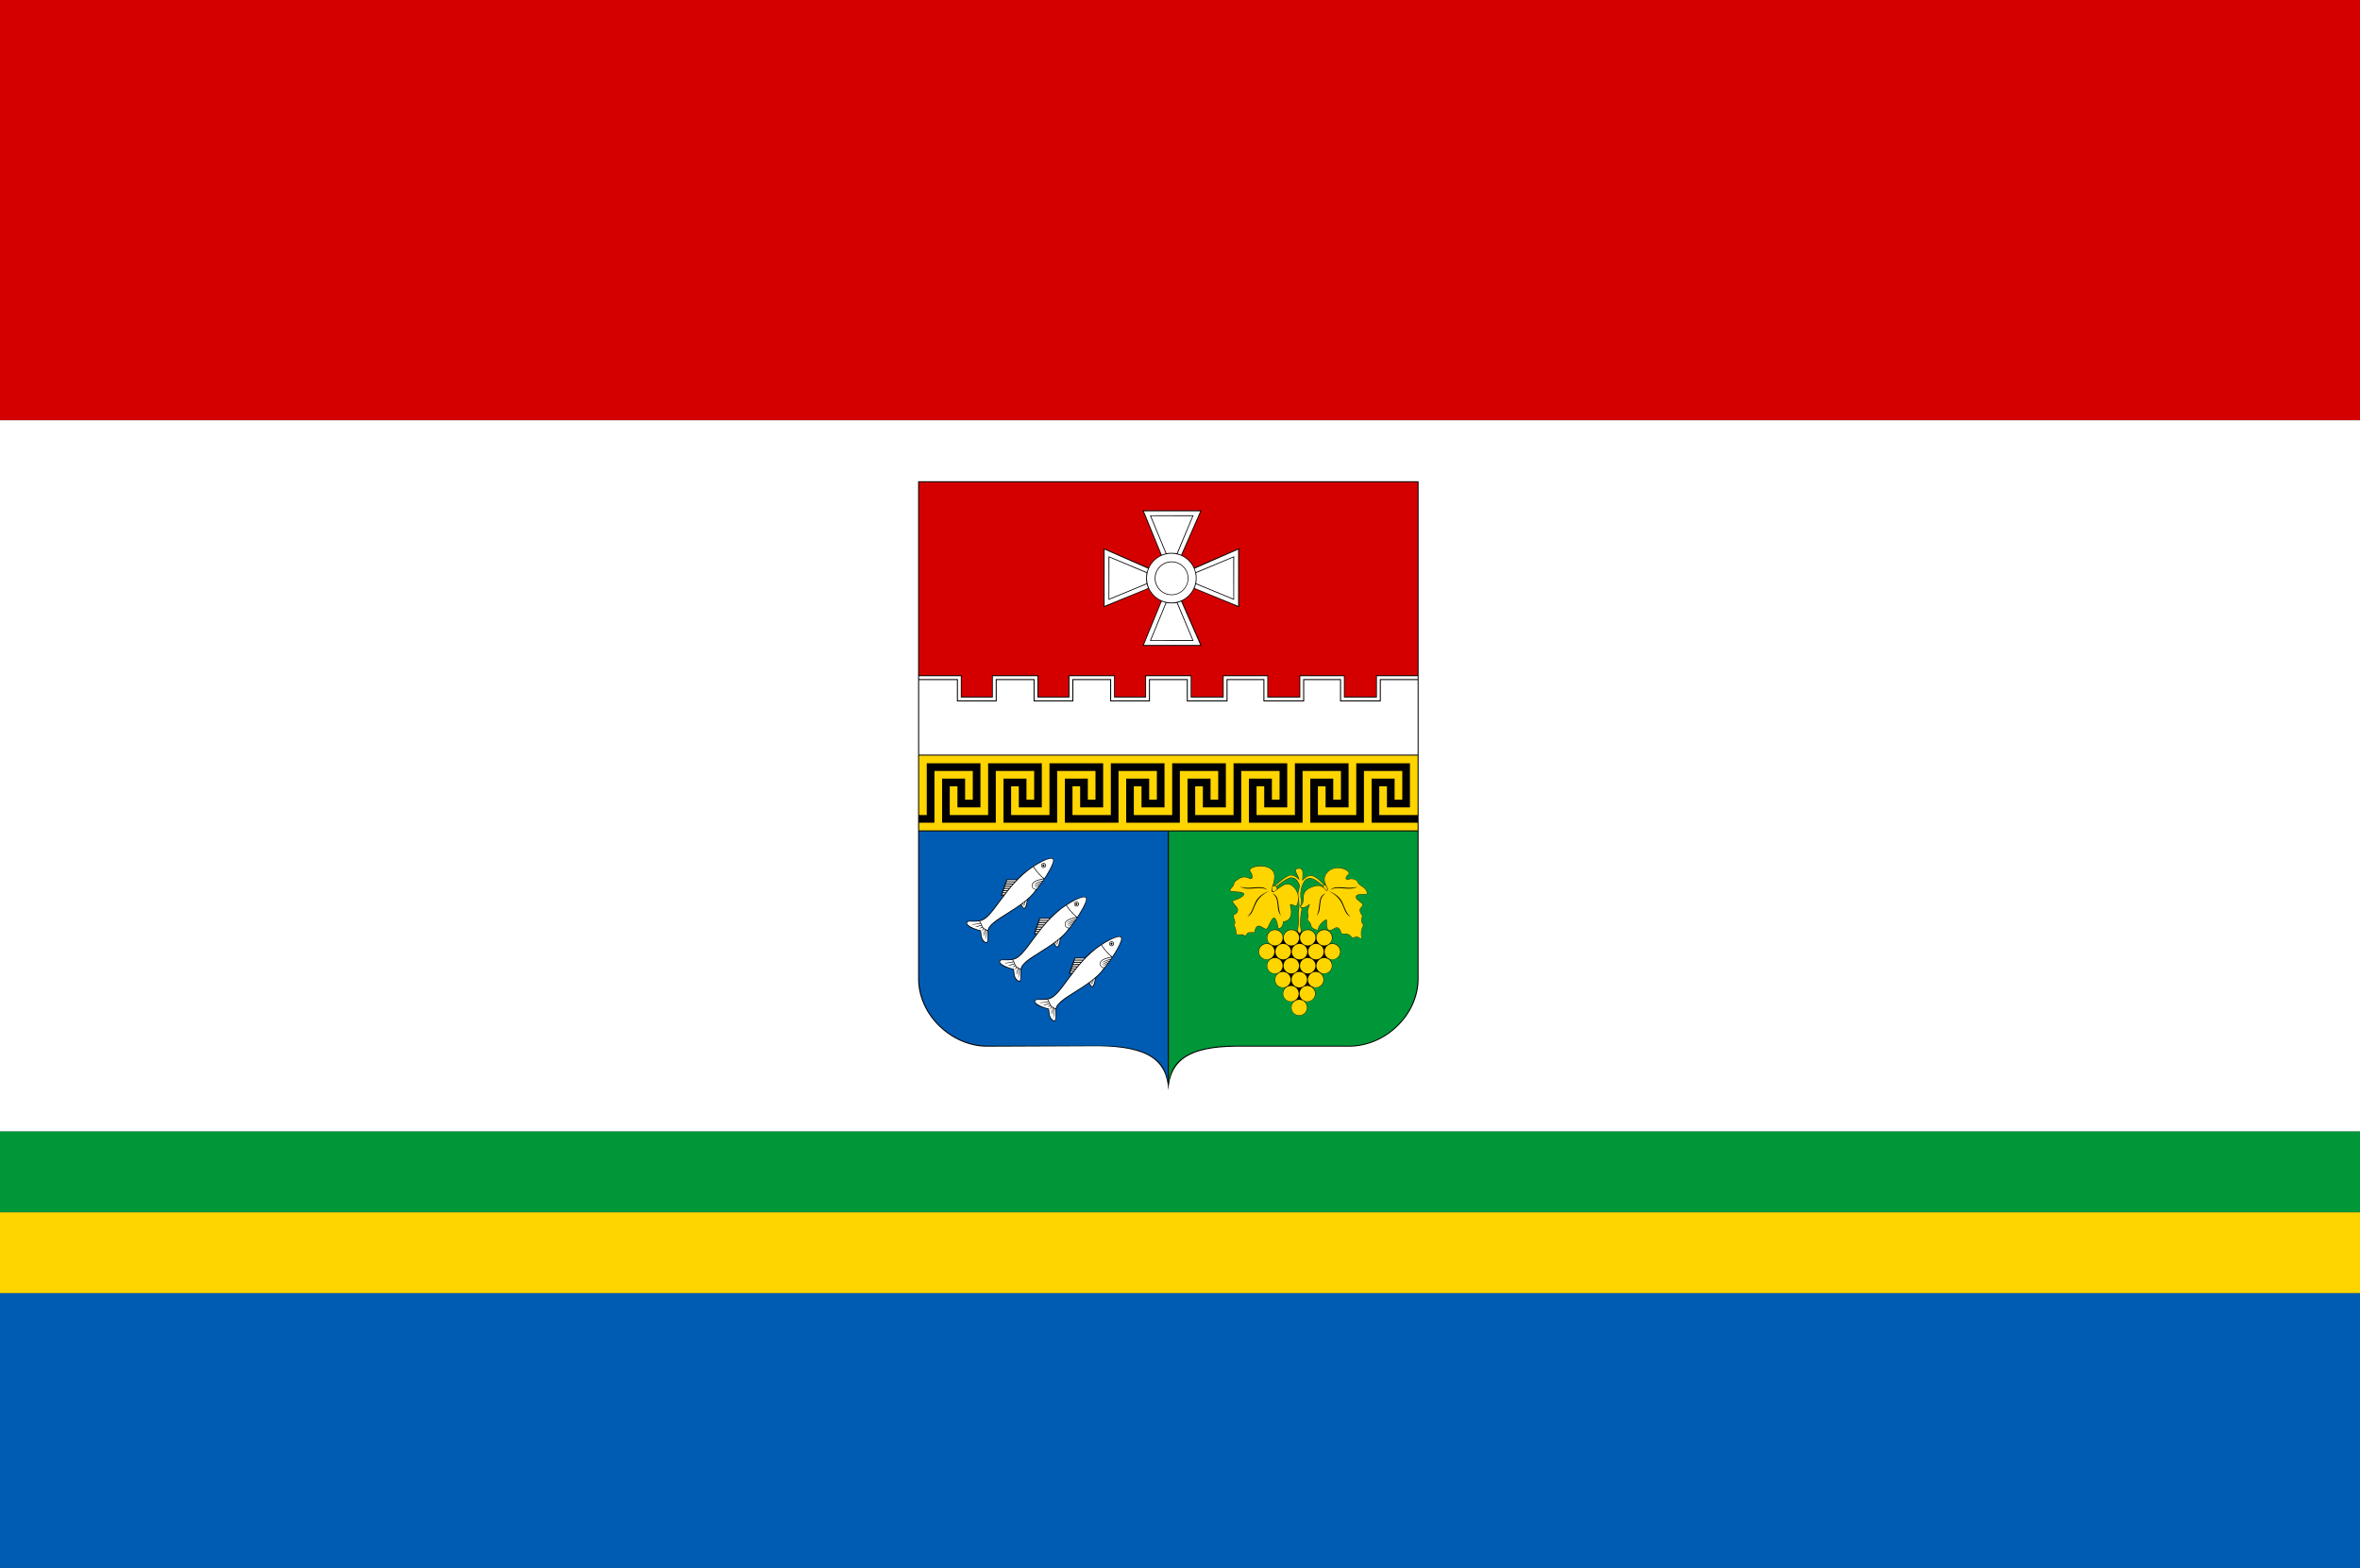<?xml version="1.0" encoding="UTF-8" standalone="no"?>
<!-- Created with Inkscape (http://www.inkscape.org/) -->

<svg
   xmlns:dc="http://purl.org/dc/elements/1.1/"
   xmlns:cc="http://creativecommons.org/ns#"
   xmlns:rdf="http://www.w3.org/1999/02/22-rdf-syntax-ns#"
   xmlns:svg="http://www.w3.org/2000/svg"
   xmlns="http://www.w3.org/2000/svg"
   xmlns:sodipodi="http://sodipodi.sourceforge.net/DTD/sodipodi-0.dtd"
   xmlns:inkscape="http://www.inkscape.org/namespaces/inkscape"
   id="svg2"
   version="1.1"
   inkscape:version="0.48.4 r9939"
   width="730"
   height="485"
   sodipodi:docname="FLA Balaklavskyi, Sevastopol, Ukraine.svg">
  <rect width="100%" height="100%" fill="#333333" stroke="none"/>
  <defs
     id="defs6" />
  <sodipodi:namedview
     pagecolor="#ffffff"
     bordercolor="#666666"
     borderopacity="1"
     objecttolerance="10"
     gridtolerance="10"
     guidetolerance="10"
     inkscape:pageopacity="0"
     inkscape:pageshadow="2"
     inkscape:window-width="1615"
     inkscape:window-height="1026"
     id="namedview4"
     showgrid="false"
     inkscape:zoom="0.88034794"
     inkscape:cx="663.90323"
     inkscape:cy="402.28414"
     inkscape:window-x="65"
     inkscape:window-y="24"
     inkscape:window-maximized="1"
     inkscape:current-layer="svg2"
     fit-margin-top="0"
     fit-margin-left="0"
     fit-margin-right="0"
     fit-margin-bottom="0" />
  <rect
     style="fill:#d40000;fill-opacity:1;stroke:none"
     id="rect2987"
     width="730"
     height="130"
     x="0"
     y="0"
     ry="2.001506e-08" />
  <rect
     ry="3.3871643e-08"
     y="130"
     x="0"
     height="220"
     width="730"
     id="rect2989"
     style="fill:#ffffff;fill-opacity:1;stroke:none" />
  <rect
     style="fill:#009739;fill-opacity:1;stroke:none"
     id="rect2991"
     width="730"
     height="25"
     x="0"
     y="350"
     ry="3.84905e-09" />
  <rect
     ry="3.84905e-09"
     y="375"
     x="0"
     height="25"
     width="730"
     id="rect2985"
     style="fill:#ffd500;fill-opacity:1;stroke:none" />
  <rect
     ry="1.3086771e-08"
     y="400"
     x="0"
     height="85"
     width="730"
     id="rect2988"
     style="fill:#005bb2;fill-opacity:1;stroke:none" />
  <g
     id="g3033"
     transform="matrix(0.3,0,0,0.3,284,148.854)">
    <path
       sodipodi:nodetypes="ccccccccccc"
       inkscape:connector-curvature="0"
       id="rect3066"
       d="M 2e-8,0 516,0 516,2.0000016e-8 516,513 c 0.132,36.98 -33.641,70.172 -72,70 l -116.5,0 c -46.871,0.45 -67.651,13.303 -69.5,45 -1.906,-31.678 -21.814,-44.63 -71.5,-45.5 L 70,583 C 35.036,582.571 0.056,551.471 0,513 z"
       style="fill:#000000;fill-opacity:1;stroke:none" />
    <g
       transform="translate(1,1)"
       style="fill:#d40000"
       id="g2993">
      <path
         style="fill:#ffffff;fill-opacity:1;stroke:none"
         d="m 0,200 0,3 40,0 0,22 39,0 0,-22 40,0 0,22 39,0 0,-22 40,0 0,22 39,0 0,-22 40,0 0,22 40,0 0,-22 39,0 0,22 40,0 0,-22 39,0 0,22 40,0 0,-22 39,0 0,-3 -42,0 0,22 -34,0 0,-22 -45,0 0,22 -34,0 0,-22 -45,0 0,22 -34,0 0,-22 -46,0 0,22 -33,0 0,-22 -46,0 0,22 -33,0 0,-22 -46,0 0,22 -33,0 0,-22 z"
         id="path3000"
         inkscape:connector-curvature="0"
         sodipodi:nodetypes="ccccccccccccccccccccccccccccccccccccccccccccccccccccc" />
      <path
         style="fill:#d40000;fill-opacity:1;stroke:none"
         d="m 0,0 0,199 43.8,0 0,22.1 31.4,0 0,-22.1 47.8,0 0,22.1 31.1,0 0,-22.1 47.7,0 0,22.1 31.4,0 0,-22.1 47.6,0 0,22.1 32.4,0 0,-22.1 46.6,0 0,22.1 32.4,0 0,-22.1 46.6,0 0,22.1 32.4,0 0,-22.1 42.8,0 0,-199 z M 230.375,29 291.188,29 271,75.25 c 6.677,3.503 10.66,7.885 12.688,12.938 L 330,68 l 0,61 -46.312,-19.344 c -2.327,5.145 -5.679,8.813 -12.5,12.938 L 291.331,168.8 l -60.825,0 18.9,-46.206 c -6.988,-3.749 -10.188,-7.645 -12.812,-12.938 L 190.188,129 l 0,-60.9 46.406,20.087 c 2.282,-5.005 5.783,-9.172 12.812,-13.062 z"
         id="rect2987-4"
         inkscape:connector-curvature="0"
         sodipodi:nodetypes="cccccccccccccccccccccccccccccccccccccccccccccc" />
      <path
         inkscape:connector-curvature="0"
         style="fill:#ffffff;fill-opacity:1;stroke:none"
         d="m 260.125,73.688 c -13.911,0 -25.188,11.277 -25.188,25.188 0,13.911 11.277,25.188 25.188,25.188 13.911,0 25.188,-11.277 25.188,-25.188 0,-13.911 -11.277,-25.188 -25.188,-25.188 z m 0.188,8.031 c 9.576,0 17.344,7.768 17.344,17.344 0,9.576 -7.768,17.344 -17.344,17.344 -9.576,0 -17.344,-7.768 -17.344,-17.344 0,-9.576 7.768,-17.344 17.344,-17.344 z"
         id="path2993" />
      <path
         sodipodi:type="arc"
         style="fill:#ffffff;fill-opacity:1;stroke:none"
         id="path2997"
         sodipodi:cx="262.14883"
         sodipodi:cy="98.67585"
         sodipodi:rx="18.255032"
         sodipodi:ry="17.268272"
         d="m 280.404,98.676 c 0,9.537 -8.173,17.268 -18.255,17.268 -10.082,0 -18.255,-7.731 -18.255,-17.268 0,-9.537 8.173,-17.268 18.255,-17.268 10.082,0 18.255,7.731 18.255,17.268 z"
         transform="matrix(0.912,0,0,0.964,21.274,3.967)" />
      <path
         inkscape:connector-curvature="0"
         id="path2987"
         style="fill:#ffffff;stroke:none"
         d="m 254.967,73.242 c 3.772,-0.62 7.322,-0.46 10.786,0 l 16.048,-38.26 -42.679,-0.087 z m -4.865,1.546 c 1.31,-0.454 2.591,-0.915 4.111,-1.316 L 237.985,34.167 282.964,34.125 266.528,73.596 c 1.274,0.312 2.404,0.76 3.68,1.233 l 19.653,-44.856 -58.095,0 z" />
      <path
         d="m 254.967,124.531 c 3.772,0.62 7.322,0.46 10.786,0 l 16.048,38.26 -42.679,0.087 z m -4.865,-1.546 c 1.31,0.454 2.591,0.915 4.111,1.316 l -16.229,39.306 44.979,0.041 -16.436,-39.47 c 1.274,-0.312 2.404,-0.76 3.68,-1.233 L 289.86,167.8 l -58.095,0 z"
         style="fill:#ffffff;stroke:none"
         id="path2990"
         inkscape:connector-curvature="0" />
      <path
         d="m 234.453,104.347 c -0.62,-3.772 -0.46,-7.322 0,-10.786 l -38.26,-16.048 -0.087,42.679 z m 1.546,4.865 c -0.454,-1.31 -0.915,-2.591 -1.316,-4.111 l -39.306,16.229 -0.041,-44.979 39.47,16.436 c 0.312,-1.274 0.76,-2.404 1.233,-3.68 L 191.184,69.454 l 0,58.095 z"
         style="fill:#ffffff;stroke:none"
         id="path2992"
         inkscape:connector-curvature="0" />
      <path
         inkscape:connector-curvature="0"
         id="path2994"
         style="fill:#ffffff;stroke:none"
         d="m 285.687,104.347 c 0.62,-3.772 0.46,-7.322 0,-10.786 l 38.26,-16.048 0.087,42.679 z m -1.546,4.865 c 0.454,-1.31 0.915,-2.591 1.316,-4.111 l 39.306,16.229 0.041,-44.979 -39.47,16.436 C 285.021,91.512 284.573,90.382 284.1,89.107 l 44.856,-19.653 0,58.095 z" />
      <path
         style="fill:#ffffff;fill-opacity:1;stroke:none"
         d="m 0,204 39,0 0,22 41,0 0,-22 38,0 0,22 41,0 0,-22 38,0 0,22 41,0 0,-22 38,0 0,22 42,0 0,-22 37,0 0,22 42,0 0,-22 37,0 0,22 42,0 0,-22 38,0 0,76.9 -514,0 z"
         id="rect2990"
         inkscape:connector-curvature="0"
         sodipodi:nodetypes="ccccccccccccccccccccccccccccc" />
    </g>
    <path
       inkscape:connector-curvature="0"
       d="m 1,360 0,-7.908 15.815,0 0,-53.377 39.538,0 0,29.654 -7.908,0 0,-21.746 -23.723,0 0,45.469 55.354,0 0,-53.377 39.538,0 0,29.654 -7.908,0 0,-21.746 -23.723,0 0,45.469 55.354,0 0,-53.377 39.538,0 0,29.654 -7.908,0 0,-21.746 -23.723,0 0,45.469 55.354,0 0,-53.377 39.538,0 0,29.654 -7.908,0 0,-21.746 -23.723,0 0,45.469 55.354,0 0,-53.377 39.538,0 0,29.654 -7.908,0 0,-21.746 -23.723,0 0,45.469 55.354,0 0,-53.377 39.538,0 0,29.654 -7.908,0 0,-21.746 -23.723,0 0,45.469 55.354,0 0,-53.377 39.538,0 0,29.654 -7.908,0 0,-21.746 -23.723,0 0,45.469 55.354,0 0,-53.377 39.538,0 0,29.654 -7.908,0 0,-21.746 -23.723,0 0,45.469 47.446,0 0,7.908 z m 514,-77.1 0,61.285 -39.538,0 0,-29.654 7.908,0 0,21.746 23.723,0 0,-45.469 -55.354,0 0,53.377 -39.538,0 0,-29.654 7.908,0 0,21.746 23.723,0 0,-45.469 -55.354,0 0,53.377 -39.538,0 0,-29.654 7.908,0 0,21.746 23.723,0 0,-45.469 -55.354,0 0,53.377 -39.538,0 0,-29.654 7.908,0 0,21.746 23.723,0 0,-45.469 -55.354,0 0,53.377 -39.538,0 0,-29.654 7.908,0 0,21.746 23.723,0 0,-45.469 -55.354,0 0,53.377 -39.538,0 0,-29.654 7.908,0 0,21.746 23.723,0 0,-45.469 -55.354,0 0,53.377 -39.538,0 0,-29.654 7.908,0 0,21.746 23.723,0 0,-45.469 -55.354,0 0,53.377 -39.538,0 0,-29.654 7.908,0 0,21.746 23.723,0 0,-45.469 -55.354,0 0,53.377 -7.908,0 0,-61.285 z"
       style="fill:#ffd500;fill-opacity:1;stroke:none"
       id="path3006" />
    <path
       inkscape:connector-curvature="0"
       id="rect3038"
       d="m 1,361 0,151 c -0.072,39.499 34.756,69.762 70,70 l 116.5,0 c 43.139,-0.1 68.673,11.648 70,40 l 0,-261 L 1,361 z m 135.938,27.562 c 0.987,-0.029 1.753,0.154 2.281,0.562 4.224,3.267 -13.995,31.216 -26.312,42.594 -0.865,7.557 -2.359,9.017 -3.969,9.125 -1.91,-1.481 -1.941,-2.731 -2.906,-4.094 -7.488,5.74 -27.33,16.69 -31.781,22.531 -4.451,5.841 0.018,18.778 -4.844,16.719 -4.862,-2.06 -4.696,-7.809 -5.219,-12.281 -6.004,-1.585 -13.891,-3.684 -14.375,-8.156 -0.484,-4.473 10.213,-0.003 17.469,-4.281 7.256,-4.278 13.729,-15.223 20.781,-24.156 l -2.906,0 6.031,-16.656 10.594,0.031 c 11.203,-11.466 28.244,-21.737 35.156,-21.938 z m 34,39.812 c 0.987,-0.029 1.753,0.154 2.281,0.562 4.224,3.267 -13.995,31.216 -26.312,42.594 -0.865,7.557 -2.359,9.017 -3.969,9.125 -1.91,-1.481 -1.941,-2.731 -2.906,-4.094 -7.488,5.74 -27.33,16.659 -31.781,22.5 -4.451,5.841 0.018,18.778 -4.844,16.719 -4.862,-2.06 -4.696,-7.778 -5.219,-12.25 -6.004,-1.585 -13.891,-3.684 -14.375,-8.156 -0.484,-4.473 10.213,-0.003 17.469,-4.281 7.256,-4.278 13.729,-15.255 20.781,-24.188 l -2.906,0 6.031,-16.625 10.594,0.031 c 11.203,-11.466 28.244,-21.737 35.156,-21.938 z m 36.156,40.906 c 0.987,-0.029 1.784,0.154 2.312,0.562 4.224,3.267 -14.026,31.216 -26.344,42.594 -0.865,7.557 -2.328,9.017 -3.938,9.125 -1.91,-1.481 -1.972,-2.731 -2.938,-4.094 -7.488,5.74 -27.33,16.659 -31.781,22.5 -4.451,5.841 0.05,18.778 -4.812,16.719 -4.862,-2.06 -4.696,-7.778 -5.219,-12.25 -6.004,-1.585 -13.922,-3.684 -14.406,-8.156 -0.484,-4.473 10.244,-0.003 17.5,-4.281 7.256,-4.278 13.729,-15.255 20.781,-24.188 l -2.938,0 6.031,-16.625 10.594,0.031 c 11.203,-11.466 28.244,-21.737 35.156,-21.938 z"
       style="fill:#005bb2;fill-opacity:1;stroke:none" />
    <g
       transform="translate(0.3,0.5)"
       id="g3022">
      <path
         id="path3015"
         style="fill:#ffffff;fill-opacity:1;stroke:none"
         d="m 162.938,433.625 c -1.018,0 -1.844,0.825 -1.844,1.844 0,1.018 0.825,1.844 1.844,1.844 1.018,0 1.844,-0.825 1.844,-1.844 0,-1.018 -0.825,-1.844 -1.844,-1.844 z m -0.062,0.75 c 0.6,0 1.094,0.494 1.094,1.094 0,0.6 -0.494,1.094 -1.094,1.094 -0.6,0 -1.062,-0.494 -1.062,-1.094 0,-0.6 0.463,-1.094 1.062,-1.094 z m 8.219,-5.938 c -4.307,-0.306 -14.756,5.85 -18.125,8.125 0.659,1.996 7.341,10.072 10.812,12.156 0,0 11.337,-17.015 8.719,-19.719 -0.327,-0.338 -0.791,-0.519 -1.406,-0.562 z M 163,432.969 c 1.381,0 2.5,1.119 2.5,2.5 0,1.381 -1.119,2.5 -2.5,2.5 -1.381,0 -2.5,-1.119 -2.5,-2.5 0,-1.381 1.119,-2.5 2.5,-2.5 z m -42.287,31.131 2.799,0 -1,1.3 -2.312,0 z m 0.888,-2.2 3.7,0 -1.1,1.3 -3.112,0 z m 0.8,-2.2 4.6,0 -1.1,1.3 -4.012,0 z m 0.8,-2.3 5.7,0 -1.1,1.3 -5.112,0 z m 0.8,-2.3 6.9,0 -1.2,1.3 -6.212,0 z m 0.8,-2.3 8.1,0 -1.2,1.3 -7.412,0 z m 0.7,-2.2 9.4,0 -1.2,1.3 -8.712,0 z m 37.791,-1.058 c -0.45,0.643 -0.624,0.92 -1.064,1.548 -3.971,0.867 -8.882,3.174 -9.172,3.882 -0.11,0.268 4.991,-2.386 8.606,-3.042 l -0.832,1.095 c -3.634,1.287 -7.308,3.355 -7.632,3.89 -0.202,0.334 3.831,-1.839 7.196,-3.052 l -0.95,1.171 c -2.261,1.194 -5.132,2.989 -5.228,3.386 -0.096,0.398 3.073,-1.695 4.543,-2.402 -0.794,1.041 -2.288,2.796 -3.312,4.011 -0.922,-0.498 -4.001,-0.104 -3.958,-3.97 0.043,-3.866 5.616,-5.23 11.803,-6.518 z m -22.912,26.041 1.129,-0.908 c 1.442,4.459 1.563,3.915 0.696,-0.509 l 1.33,-1.033 c 0.121,8.147 0.512,0.946 0.803,-0.624 l 1.485,-1.154 c -0.579,4.343 -1.469,7.355 -2.664,7.876 -1.195,0.522 -2.78,-3.648 -2.78,-3.648 z m -43.647,17.406 c -7.322,1.207 -12.145,-0.923 -12.566,1.742 -0.421,2.665 8.128,6.374 14.198,7.615 0.997,3.86 -0.122,8.281 4.051,11.615 4.173,3.334 2.169,-6.342 2.864,-10.925 -0.426,-0.212 -0.513,-0.208 -0.878,-0.4 -0.541,3.245 -0.94,9.33 -1.187,8.994 -0.247,-0.336 0.167,-6.538 0.563,-9.326 -0.223,-0.122 -0.7,-0.424 -0.9,-0.538 -0.854,3.466 -1.441,7.096 -1.668,6.416 -0.227,-0.68 0.368,-3.467 1.176,-6.706 -0.384,-0.232 -0.718,-0.449 -1.01,-0.655 -0.745,1.151 -1.635,2.858 -1.648,2.323 -0.013,-0.536 0.341,-1.019 1.109,-2.729 -0.449,-0.364 -0.767,-0.698 -1.003,-1.024 -1.605,0.805 -3.129,1.351 -3.015,1.113 0.114,-0.238 1.055,-0.652 2.662,-1.706 -0.208,-0.436 -0.327,-0.884 -0.476,-1.4 -3.216,1.204 -6.873,1.896 -6.359,1.429 0.515,-0.467 3.878,-1.111 6.181,-2.038 -0.141,-0.438 -0.311,-0.855 -0.592,-1.422 -4.254,0.895 -9.69,1.432 -9.23,1.047 0.634,-0.531 4.183,-0.389 8.879,-1.702 -0.294,-0.512 -0.668,-1.082 -1.15,-1.723 z m 0.644,-0.144 c 4.258,5.954 0.208,5.686 8.127,9.488 0.714,-11.014 36.672,-22.849 49.366,-41.749 -0.551,-0.731 -3.881,-0.156 -3.932,-4.503 -0.06,-5.092 8.399,-6.277 12.04,-7.188 -0.714,0.04 -7.438,-6.477 -10.664,-11.928 -29.785,19.88 -40.928,53.799 -54.936,55.88 z"
         inkscape:connector-curvature="0"
         sodipodi:nodetypes="sssssssssssccsssssssccccccccccccccccccccccccccccccccccccccccscccccscccccccsccscsccscccccscccccsccscccccsccc" />
    </g>
    <g
       transform="translate(36.47,41.409)"
       id="g3026">
      <path
         sodipodi:nodetypes="sssssssssssccsssssssccccccccccccccccccccccccccccccccccccccccscccccscccccccsccscsccscccccscccccsccscccccsccc"
         inkscape:connector-curvature="0"
         d="m 162.938,433.625 c -1.018,0 -1.844,0.825 -1.844,1.844 0,1.018 0.825,1.844 1.844,1.844 1.018,0 1.844,-0.825 1.844,-1.844 0,-1.018 -0.825,-1.844 -1.844,-1.844 z m -0.062,0.75 c 0.6,0 1.094,0.494 1.094,1.094 0,0.6 -0.494,1.094 -1.094,1.094 -0.6,0 -1.062,-0.494 -1.062,-1.094 0,-0.6 0.463,-1.094 1.062,-1.094 z m 8.219,-5.938 c -4.307,-0.306 -14.756,5.85 -18.125,8.125 0.659,1.996 7.341,10.072 10.812,12.156 0,0 11.337,-17.015 8.719,-19.719 -0.327,-0.338 -0.791,-0.519 -1.406,-0.562 z M 163,432.969 c 1.381,0 2.5,1.119 2.5,2.5 0,1.381 -1.119,2.5 -2.5,2.5 -1.381,0 -2.5,-1.119 -2.5,-2.5 0,-1.381 1.119,-2.5 2.5,-2.5 z m -42.287,31.131 2.799,0 -1,1.3 -2.312,0 z m 0.888,-2.2 3.7,0 -1.1,1.3 -3.112,0 z m 0.8,-2.2 4.6,0 -1.1,1.3 -4.012,0 z m 0.8,-2.3 5.7,0 -1.1,1.3 -5.112,0 z m 0.8,-2.3 6.9,0 -1.2,1.3 -6.212,0 z m 0.8,-2.3 8.1,0 -1.2,1.3 -7.412,0 z m 0.7,-2.2 9.4,0 -1.2,1.3 -8.712,0 z m 37.791,-1.058 c -0.45,0.643 -0.624,0.92 -1.064,1.548 -3.971,0.867 -8.882,3.174 -9.172,3.882 -0.11,0.268 4.991,-2.386 8.606,-3.042 l -0.832,1.095 c -3.634,1.287 -7.308,3.355 -7.632,3.89 -0.202,0.334 3.831,-1.839 7.196,-3.052 l -0.95,1.171 c -2.261,1.194 -5.132,2.989 -5.228,3.386 -0.096,0.398 3.073,-1.695 4.543,-2.402 -0.794,1.041 -2.288,2.796 -3.312,4.011 -0.922,-0.498 -4.001,-0.104 -3.958,-3.97 0.043,-3.866 5.616,-5.23 11.803,-6.518 z m -22.912,26.041 1.129,-0.908 c 1.442,4.459 1.563,3.915 0.696,-0.509 l 1.33,-1.033 c 0.121,8.147 0.512,0.946 0.803,-0.624 l 1.485,-1.154 c -0.579,4.343 -1.469,7.355 -2.664,7.876 -1.195,0.522 -2.78,-3.648 -2.78,-3.648 z m -43.647,17.406 c -7.322,1.207 -12.145,-0.923 -12.566,1.742 -0.421,2.665 8.128,6.374 14.198,7.615 0.997,3.86 -0.122,8.281 4.051,11.615 4.173,3.334 2.169,-6.342 2.864,-10.925 -0.426,-0.212 -0.513,-0.208 -0.878,-0.4 -0.541,3.245 -0.94,9.33 -1.187,8.994 -0.247,-0.336 0.167,-6.538 0.563,-9.326 -0.223,-0.122 -0.7,-0.424 -0.9,-0.538 -0.854,3.466 -1.441,7.096 -1.668,6.416 -0.227,-0.68 0.368,-3.467 1.176,-6.706 -0.384,-0.232 -0.718,-0.449 -1.01,-0.655 -0.745,1.151 -1.635,2.858 -1.648,2.323 -0.013,-0.536 0.341,-1.019 1.109,-2.729 -0.449,-0.364 -0.767,-0.698 -1.003,-1.024 -1.605,0.805 -3.129,1.351 -3.015,1.113 0.114,-0.238 1.055,-0.652 2.662,-1.706 -0.208,-0.436 -0.327,-0.884 -0.476,-1.4 -3.216,1.204 -6.873,1.896 -6.359,1.429 0.515,-0.467 3.878,-1.111 6.181,-2.038 -0.141,-0.438 -0.311,-0.855 -0.592,-1.422 -4.254,0.895 -9.69,1.432 -9.23,1.047 0.634,-0.531 4.183,-0.389 8.879,-1.702 -0.294,-0.512 -0.668,-1.082 -1.15,-1.723 z m 0.644,-0.144 c 4.258,5.954 0.208,5.686 8.127,9.488 0.714,-11.014 36.672,-22.849 49.366,-41.749 -0.551,-0.731 -3.881,-0.156 -3.932,-4.503 -0.06,-5.092 8.399,-6.277 12.04,-7.188 -0.714,0.04 -7.438,-6.477 -10.664,-11.928 -29.785,19.88 -40.928,53.799 -54.936,55.88 z"
         style="fill:#ffffff;fill-opacity:1;stroke:none"
         id="path3030" />
    </g>
    <g
       id="g3032"
       transform="translate(-33.697,-39.303)">
      <path
         id="path3036"
         style="fill:#ffffff;fill-opacity:1;stroke:none"
         d="m 162.938,433.625 c -1.018,0 -1.844,0.825 -1.844,1.844 0,1.018 0.825,1.844 1.844,1.844 1.018,0 1.844,-0.825 1.844,-1.844 0,-1.018 -0.825,-1.844 -1.844,-1.844 z m -0.062,0.75 c 0.6,0 1.094,0.494 1.094,1.094 0,0.6 -0.494,1.094 -1.094,1.094 -0.6,0 -1.062,-0.494 -1.062,-1.094 0,-0.6 0.463,-1.094 1.062,-1.094 z m 8.219,-5.938 c -4.307,-0.306 -14.756,5.85 -18.125,8.125 0.659,1.996 7.341,10.072 10.812,12.156 0,0 11.337,-17.015 8.719,-19.719 -0.327,-0.338 -0.791,-0.519 -1.406,-0.562 z M 163,432.969 c 1.381,0 2.5,1.119 2.5,2.5 0,1.381 -1.119,2.5 -2.5,2.5 -1.381,0 -2.5,-1.119 -2.5,-2.5 0,-1.381 1.119,-2.5 2.5,-2.5 z m -42.287,31.131 2.799,0 -1,1.3 -2.312,0 z m 0.888,-2.2 3.7,0 -1.1,1.3 -3.112,0 z m 0.8,-2.2 4.6,0 -1.1,1.3 -4.012,0 z m 0.8,-2.3 5.7,0 -1.1,1.3 -5.112,0 z m 0.8,-2.3 6.9,0 -1.2,1.3 -6.212,0 z m 0.8,-2.3 8.1,0 -1.2,1.3 -7.412,0 z m 0.7,-2.2 9.4,0 -1.2,1.3 -8.712,0 z m 37.791,-1.058 c -0.45,0.643 -0.624,0.92 -1.064,1.548 -3.971,0.867 -8.882,3.174 -9.172,3.882 -0.11,0.268 4.991,-2.386 8.606,-3.042 l -0.832,1.095 c -3.634,1.287 -7.308,3.355 -7.632,3.89 -0.202,0.334 3.831,-1.839 7.196,-3.052 l -0.95,1.171 c -2.261,1.194 -5.132,2.989 -5.228,3.386 -0.096,0.398 3.073,-1.695 4.543,-2.402 -0.794,1.041 -2.288,2.796 -3.312,4.011 -0.922,-0.498 -4.001,-0.104 -3.958,-3.97 0.043,-3.866 5.616,-5.23 11.803,-6.518 z m -22.912,26.041 1.129,-0.908 c 1.442,4.459 1.563,3.915 0.696,-0.509 l 1.33,-1.033 c 0.121,8.147 0.512,0.946 0.803,-0.624 l 1.485,-1.154 c -0.579,4.343 -1.469,7.355 -2.664,7.876 -1.195,0.522 -2.78,-3.648 -2.78,-3.648 z m -43.647,17.406 c -7.322,1.207 -12.145,-0.923 -12.566,1.742 -0.421,2.665 8.128,6.374 14.198,7.615 0.997,3.86 -0.122,8.281 4.051,11.615 4.173,3.334 2.169,-6.342 2.864,-10.925 -0.426,-0.212 -0.513,-0.208 -0.878,-0.4 -0.541,3.245 -0.94,9.33 -1.187,8.994 -0.247,-0.336 0.167,-6.538 0.563,-9.326 -0.223,-0.122 -0.7,-0.424 -0.9,-0.538 -0.854,3.466 -1.441,7.096 -1.668,6.416 -0.227,-0.68 0.368,-3.467 1.176,-6.706 -0.384,-0.232 -0.718,-0.449 -1.01,-0.655 -0.745,1.151 -1.635,2.858 -1.648,2.323 -0.013,-0.536 0.341,-1.019 1.109,-2.729 -0.449,-0.364 -0.767,-0.698 -1.003,-1.024 -1.605,0.805 -3.129,1.351 -3.015,1.113 0.114,-0.238 1.055,-0.652 2.662,-1.706 -0.208,-0.436 -0.327,-0.884 -0.476,-1.4 -3.216,1.204 -6.873,1.896 -6.359,1.429 0.515,-0.467 3.878,-1.111 6.181,-2.038 -0.141,-0.438 -0.311,-0.855 -0.592,-1.422 -4.254,0.895 -9.69,1.432 -9.23,1.047 0.634,-0.531 4.183,-0.389 8.879,-1.702 -0.294,-0.512 -0.668,-1.082 -1.15,-1.723 z m 0.644,-0.144 c 4.258,5.954 0.208,5.686 8.127,9.488 0.714,-11.014 36.672,-22.849 49.366,-41.749 -0.551,-0.731 -3.881,-0.156 -3.932,-4.503 -0.06,-5.092 8.399,-6.277 12.04,-7.188 -0.714,0.04 -7.438,-6.477 -10.664,-11.928 -29.785,19.88 -40.928,53.799 -54.936,55.88 z"
         inkscape:connector-curvature="0"
         sodipodi:nodetypes="sssssssssssccsssssssccccccccccccccccccccccccccccccccccccccccscccccscccccccsccscsccscccccscccccsccscccccsccc" />
    </g>
    <path
       inkscape:connector-curvature="0"
       id="path3064"
       d="m 258.5,361 0,261 c 1.327,-28.352 26.861,-40.1 70,-40 l 116.5,0 c 35.244,-0.238 70.072,-30.501 70,-70 l 0,-151 -256.5,0 z m 92.844,35.688 c 5.712,-0.265 12.125,1.506 14.312,4.812 3.89,5.879 0.679,13.262 0.125,15.625 0.775,-0.483 1.489,-0.399 2.188,-0.188 4.082,-4.113 12.25,-10.636 16.188,-10.75 3.937,-0.114 6.577,2.271 8.5,4.281 -0.784,-4.002 -7.41,-10.93 -0.719,-11.312 6.691,-0.382 4.356,4.657 4.562,12 1.953,-2.142 4.734,-4.806 9.062,-4.531 4.329,0.274 9.864,6.1 12.781,9.25 1.003,0.134 1.451,0.408 2.031,0.875 -0.525,-1.692 -4.137,-7.14 1.469,-13.594 5.606,-6.453 19.73,-6.044 22.594,1.344 0,0 -4.926,4.157 -3,5.719 1.926,1.562 5.288,-2.611 11.125,1.844 2.394,6.925 8.87,4.357 10.562,13.375 -2.29,1.114 -10.477,-0.536 -11.531,2.531 -1.054,3.068 4.502,4.684 6.75,8.5 -0.44,4.394 -6.011,3.15 -0.406,11.469 -0.334,4.041 -2.663,4.53 1.219,9.75 -2.782,5.545 -2.604,6.263 -2.062,14.281 -3.515,-1.891 -4.667,-3.431 -8.906,-0.781 -3.86,-3.85 -3.628,-4.637 -11.594,-4.594 -3.878,-12.706 -8.819,-1.979 -13.125,-3.688 -4.306,-1.708 -0.548,-11.931 -3.219,-10.594 -2.67,1.338 -7.819,6.024 -7.906,10.75 -10.674,-2.942 -4.161,-4.627 -11.031,-10.875 2.29,-5.755 -1.403,-6.39 1.5,-13.375 2.903,-6.985 -3.428,4.207 -8.75,-0.125 0.348,0.673 0.688,1.861 1.75,1.594 -2.371,9.844 -1.534,21.472 -0.375,24.75 5.397,-5.28 13.264,-2.826 14.844,4.781 3.397,-15.36 24.167,-4.949 14.156,6.969 14.705,-2.819 14.978,19.536 -0.719,15.781 6.67,4.766 2.74,18.413 -8.781,14.312 6.735,5.102 3.167,17.693 -8.25,14.75 6.638,6.046 1.244,17.48 -8.375,14.344 6.28,5.905 1.74,14.771 -5.094,14.844 -6.833,0.073 -11.985,-8.508 -5.406,-14.906 -11.037,3.344 -14.873,-9.331 -8.594,-14.312 -10.652,2.992 -14.769,-9.18 -8.281,-14.469 -9.884,3.167 -15.376,-8.939 -7.719,-14.719 -15.116,5.004 -16.546,-18.658 -0.812,-15.531 -10.421,-11.772 10.963,-22.814 14.062,-6.406 0.959,-9.964 11.531,-9.481 14.188,-5.969 2.722,-9.049 0.816,-17.371 1.594,-21.844 0.777,-4.472 0.575,-8.672 -0.125,-11.969 -0.233,3.001 -0.877,5.528 -2.125,7.812 0,0 -6.883,-3.452 -6.25,-1.25 0.633,2.202 4.131,16.175 -7.188,16.875 -0.368,3.396 -1.003,6.759 -5.25,7.125 0,0 -1.364,-10.442 -4.375,-10.688 -3.011,-0.246 -4.651,8.642 -7.375,10.969 -2.724,2.326 -10.268,-9.835 -12.719,3.875 -6.998,0.346 -6.233,-1.314 -9.5,3.781 -3.974,-2.784 -5.329,-0.85 -9.594,-1.844 0.344,-4.332 -0.513,-6.474 -2.188,-9.906 2.859,-2.778 -0.719,-5.723 -0.438,-10.156 0,0 4.53,-1.957 4.406,-5.219 -0.124,-3.262 -5.012,-5.809 -5.406,-9.312 4.724,-1.609 12.1,-4.702 11.688,-7.156 -0.413,-2.455 -10.311,-1.887 -14.312,-3.062 -0.462,-2.867 4.012,-4.085 4.375,-9 10.904,-10.772 15.513,-2.265 17.844,-4.031 2.331,-1.766 -2.125,-8.281 -2.125,-8.281 1.276,-2.872 5.307,-4.325 9.75,-4.531 z m 33.062,12.188 c -4.758,0.477 -13.056,7.776 -14.938,9.062 0.615,0.844 1.177,1.696 0.875,2.594 2.826,-1.834 9.522,-8.069 14.969,-3.75 5.447,4.319 6.312,9.594 6.312,9.594 -0.413,-3.898 2.625,-8.387 1.062,-11.094 -1.563,-2.707 -2.851,-5.884 -7.375,-6.406 -0.283,-0.033 -0.589,-0.032 -0.906,0 z m 20.406,0.562 c -3.177,0.051 -5.502,0.838 -7.688,5.031 -2.185,4.193 -3.608,11.525 -2.312,16.594 1.295,5.069 -0.879,6.242 -0.781,7.125 6.169,-4.469 -0.233,-12.673 7.219,-17.281 7.451,-4.609 13.244,-5.151 16.719,-2.062 -0.817,-1.079 -0.531,-1.625 -0.531,-1.625 -2.454,-2.269 -9.448,-7.832 -12.625,-7.781 z"
       style="fill:#009739;fill-opacity:1;stroke:none" />
    <path
       inkscape:connector-curvature="0"
       id="path3042"
       d="m 352.688,397 c -5.239,0.03 -10.037,1.671 -10.688,4.281 0,0 4.421,6.262 1.938,8.438 -2.483,2.176 -6.607,-6.757 -17.812,3.906 -0.475,4.99 -4.39,5.923 -4.406,8.719 3.215,1.029 13.241,0.435 14.281,2.938 1.04,2.503 -6.101,5.857 -11.625,7.625 0.5,3.25 5.392,5.749 5.406,9.219 0.014,3.469 -4.438,5.312 -4.438,5.312 -0.141,4.381 3.237,7.18 0.469,10.062 2.102,3.685 2.428,6.76 2.188,9.625 4.287,0.849 5.271,-0.956 9.312,1.625 3.463,-4.957 2.746,-3.349 9.312,-3.625 2.519,-13.656 10.304,-1.955 12.656,-3.75 2.352,-1.795 4.613,-11.399 7.719,-11.219 3.105,0.18 4.469,10.812 4.469,10.812 4.081,-0.308 4.455,-3.99 4.906,-7.094 11.402,-0.707 7.691,-14.468 7.094,-16.812 -0.597,-2.345 6.406,1.062 6.406,1.062 3.315,-6.32 2.952,-15.275 -4.719,-21.156 -7.671,-5.881 -17.044,8.321 -20.094,6.406 -3.049,-1.915 5.445,-13.254 0.844,-20.969 -2.301,-3.857 -7.98,-5.436 -13.219,-5.406 z m -21,20.938 c 11.762,3.817 21.595,-2.74 28.375,3.406 -8.826,-4.946 -18.45,1.949 -28.375,-3.406 z m 30.5,4.375 c -19.2,9.507 -12.867,21.652 -22.844,26.75 9.884,-8.99 3.588,-19.07 22.844,-26.75 z m 2.75,2.656 c 9.131,2.736 4.677,14.577 9.281,23.031 -6.256,-6.653 -0.378,-17.79 -9.281,-23.031 z"
       style="fill:#ffd500;stroke:none" />
    <path
       sodipodi:nodetypes="zzz"
       inkscape:connector-curvature="0"
       id="path3044"
       d="m 365.508,422.737 c -0.945,-0.754 -0.807,-7.829 3.152,-4.825 3.959,3.004 -2.207,5.579 -3.152,4.825 z"
       style="fill:#ffd500;stroke:none" />
    <path
       sodipodi:nodetypes="czzzzczcczzzzcczczczcc"
       inkscape:connector-curvature="0"
       id="path3046"
       d="m 369.291,417.773 c 0,0 10.67,-9.112 15.226,-9.187 4.557,-0.074 6.6,3.011 8.353,6.497 1.753,3.485 -1.391,6.465 -0.958,11.541 0.433,5.076 1.772,8.117 0.689,15.412 -1.083,7.295 1.124,10.379 -1.351,21.339 0,0 1.536,2.822 2.184,2.736 0.648,-0.086 1.427,-2.604 1.427,-2.604 -1.764,-5.449 -0.684,-18.211 0.764,-23.008 0,0 -0.748,0.566 -1.625,-1.5 -0.877,-2.066 2.048,-1.889 0.648,-7.935 -1.4,-6.047 0.44,-13.226 2.102,-16.407 1.663,-3.181 3.528,-5.639 8.037,-5.445 4.508,0.194 12.639,7.749 12.639,7.749 l 0.692,-0.938 c 0,0 -7.579,-8.948 -12.881,-9.214 -5.302,-0.266 -9.053,5.318 -9.053,5.318 -0.177,-6.718 2.201,-13.31 -4.184,-12.672 -6.385,0.638 0.25,5.682 1.134,11.869 0,0 -4.341,-5.322 -9.133,-4.95 -4.791,0.373 -15.832,10.701 -15.832,10.701 z"
       style="fill:#ffd500;stroke:none" />
    <path
       inkscape:connector-curvature="0"
       id="path3048"
       d="m 433.156,398.875 c -4.197,-0.071 -8.679,1.322 -11.688,5.156 -6.877,8.765 3.487,16.023 0.438,17.938 -3.049,1.915 -2.712,-8.79 -16.406,-3.156 -13.694,5.634 -4.011,13.582 -11.344,19.625 5.181,4.451 11.786,-7.312 8.844,0.406 -2.942,7.718 0.812,6.682 -1.438,13.281 6.869,6.255 0.216,7.611 10.656,10.719 -0.117,-4.376 5.043,-9.349 8.031,-10.812 2.989,-1.463 -0.875,8.862 3.344,10.656 4.219,1.795 9.031,-9.237 13.125,3.719 6.567,0.276 6.785,-0.457 11.531,4.5 4.45,-2.581 5.365,-0.932 8.719,0.844 -0.415,-6.599 -1.067,-8.04 1.969,-14 -3.76,-5.274 -1.424,-6.388 -1.156,-9.719 0,0 -2.716,-3.737 -2.469,-6.156 0.248,-2.419 2.402,-2.417 2.844,-5.375 -2.549,-3.839 -7.732,-5.212 -6.75,-8.531 0.982,-3.32 8.285,-1.627 11.5,-2.656 -1.446,-8.339 -8.387,-6.506 -10.438,-13.188 -6.13,-4.333 -9.11,0.018 -11.156,-1.75 -2.046,-1.768 2.906,-5.938 2.906,-5.938 -0.732,-2.937 -5.667,-5.471 -11.062,-5.562 z m 20.281,19.062 c -9.925,5.355 -19.58,-1.54 -28.406,3.406 6.78,-6.146 16.644,0.411 28.406,-3.406 z m -30.5,4.375 c 19.256,7.68 12.96,17.76 22.844,26.75 -9.977,-5.098 -3.644,-17.243 -22.844,-26.75 z m -2.75,2.656 c -8.903,5.241 -3.025,16.378 -9.281,23.031 4.604,-8.455 0.15,-20.295 9.281,-23.031 z"
       style="fill:#ffd500;stroke:none" />
    <path
       style="fill:#ffd500;stroke:none"
       d="m 421.757,421.706 c 0.863,-0.671 -1.42,-6.426 -3.44,-5.155 -2.02,1.271 2.578,5.826 3.44,5.155 z"
       id="path3050"
       inkscape:connector-curvature="0"
       sodipodi:nodetypes="zzz" />
    <path
       transform="matrix(1.028,0,0,1.017,-8.591,-6.162)"
       d="m 365.783,482.981 c 0,4.346 -3.484,7.869 -7.781,7.869 -4.297,0 -7.781,-3.523 -7.781,-7.869 0,-4.346 3.484,-7.869 7.781,-7.869 4.297,0 7.781,3.523 7.781,7.869 z"
       sodipodi:ry="7.8691425"
       sodipodi:rx="7.780725"
       sodipodi:cy="482.98056"
       sodipodi:cx="358.00177"
       id="path3018"
       style="fill:#ffd500;fill-opacity:1;stroke:none"
       sodipodi:type="arc" />
    <path
       sodipodi:type="arc"
       style="fill:#ffd500;fill-opacity:1;stroke:none"
       id="path3020"
       sodipodi:cx="358.00177"
       sodipodi:cy="482.98056"
       sodipodi:rx="7.780725"
       sodipodi:ry="7.8691425"
       d="m 365.783,482.981 c 0,4.346 -3.484,7.869 -7.781,7.869 -4.297,0 -7.781,-3.523 -7.781,-7.869 0,-4.346 3.484,-7.869 7.781,-7.869 4.297,0 7.781,3.523 7.781,7.869 z"
       transform="matrix(1.028,0,0,1.017,59.088,-6.162)" />
    <path
       transform="matrix(1.028,0,0,1.017,42.168,-6.162)"
       d="m 365.783,482.981 c 0,4.346 -3.484,7.869 -7.781,7.869 -4.297,0 -7.781,-3.523 -7.781,-7.869 0,-4.346 3.484,-7.869 7.781,-7.869 4.297,0 7.781,3.523 7.781,7.869 z"
       sodipodi:ry="7.8691425"
       sodipodi:rx="7.780725"
       sodipodi:cy="482.98056"
       sodipodi:cx="358.00177"
       id="path3022"
       style="fill:#ffd500;fill-opacity:1;stroke:none"
       sodipodi:type="arc" />
    <path
       sodipodi:type="arc"
       style="fill:#ffd500;fill-opacity:1;stroke:none"
       id="path3024"
       sodipodi:cx="358.00177"
       sodipodi:cy="482.98056"
       sodipodi:rx="7.780725"
       sodipodi:ry="7.8691425"
       d="m 365.783,482.981 c 0,4.346 -3.484,7.869 -7.781,7.869 -4.297,0 -7.781,-3.523 -7.781,-7.869 0,-4.346 3.484,-7.869 7.781,-7.869 4.297,0 7.781,3.523 7.781,7.869 z"
       transform="matrix(1.028,0,0,1.017,25.249,-6.162)" />
    <path
       transform="matrix(1.028,0,0,1.017,8.329,-6.162)"
       d="m 365.783,482.981 c 0,4.346 -3.484,7.869 -7.781,7.869 -4.297,0 -7.781,-3.523 -7.781,-7.869 0,-4.346 3.484,-7.869 7.781,-7.869 4.297,0 7.781,3.523 7.781,7.869 z"
       sodipodi:ry="7.8691425"
       sodipodi:rx="7.780725"
       sodipodi:cy="482.98056"
       sodipodi:cx="358.00177"
       id="path3026"
       style="fill:#ffd500;fill-opacity:1;stroke:none"
       sodipodi:type="arc" />
    <path
       sodipodi:type="arc"
       style="fill:#ffd500;fill-opacity:1;stroke:none"
       id="path3029"
       sodipodi:cx="358.00177"
       sodipodi:cy="482.98056"
       sodipodi:rx="7.780725"
       sodipodi:ry="7.8691425"
       d="m 365.783,482.981 c 0,4.346 -3.484,7.869 -7.781,7.869 -4.297,0 -7.781,-3.523 -7.781,-7.869 0,-4.346 3.484,-7.869 7.781,-7.869 4.297,0 7.781,3.523 7.781,7.869 z"
       transform="matrix(1.028,0,0,1.017,-0.101,-20.484)" />
    <path
       sodipodi:type="arc"
       style="fill:#ffd500;fill-opacity:1;stroke:none"
       id="path3033"
       sodipodi:cx="358.00177"
       sodipodi:cy="482.98056"
       sodipodi:rx="7.780725"
       sodipodi:ry="7.8691425"
       d="m 365.783,482.981 c 0,4.346 -3.484,7.869 -7.781,7.869 -4.297,0 -7.781,-3.523 -7.781,-7.869 0,-4.346 3.484,-7.869 7.781,-7.869 4.297,0 7.781,3.523 7.781,7.869 z"
       transform="matrix(1.028,0,0,1.017,50.658,-20.484)" />
    <path
       transform="matrix(1.028,0,0,1.017,33.738,-20.484)"
       d="m 365.783,482.981 c 0,4.346 -3.484,7.869 -7.781,7.869 -4.297,0 -7.781,-3.523 -7.781,-7.869 0,-4.346 3.484,-7.869 7.781,-7.869 4.297,0 7.781,3.523 7.781,7.869 z"
       sodipodi:ry="7.8691425"
       sodipodi:rx="7.780725"
       sodipodi:cy="482.98056"
       sodipodi:cx="358.00177"
       id="path3035"
       style="fill:#ffd500;fill-opacity:1;stroke:none"
       sodipodi:type="arc" />
    <path
       sodipodi:type="arc"
       style="fill:#ffd500;fill-opacity:1;stroke:none"
       id="path3037"
       sodipodi:cx="358.00177"
       sodipodi:cy="482.98056"
       sodipodi:rx="7.780725"
       sodipodi:ry="7.8691425"
       d="m 365.783,482.981 c 0,4.346 -3.484,7.869 -7.781,7.869 -4.297,0 -7.781,-3.523 -7.781,-7.869 0,-4.346 3.484,-7.869 7.781,-7.869 4.297,0 7.781,3.523 7.781,7.869 z"
       transform="matrix(1.028,0,0,1.017,16.818,-20.484)" />
    <path
       transform="matrix(1.028,0,0,1.017,-0.166,8.354)"
       d="m 365.783,482.981 c 0,4.346 -3.484,7.869 -7.781,7.869 -4.297,0 -7.781,-3.523 -7.781,-7.869 0,-4.346 3.484,-7.869 7.781,-7.869 4.297,0 7.781,3.523 7.781,7.869 z"
       sodipodi:ry="7.8691425"
       sodipodi:rx="7.780725"
       sodipodi:cy="482.98056"
       sodipodi:cx="358.00177"
       id="path3039"
       style="fill:#ffd500;fill-opacity:1;stroke:none"
       sodipodi:type="arc" />
    <path
       transform="matrix(1.028,0,0,1.017,50.593,8.354)"
       d="m 365.783,482.981 c 0,4.346 -3.484,7.869 -7.781,7.869 -4.297,0 -7.781,-3.523 -7.781,-7.869 0,-4.346 3.484,-7.869 7.781,-7.869 4.297,0 7.781,3.523 7.781,7.869 z"
       sodipodi:ry="7.8691425"
       sodipodi:rx="7.780725"
       sodipodi:cy="482.98056"
       sodipodi:cx="358.00177"
       id="path3041"
       style="fill:#ffd500;fill-opacity:1;stroke:none"
       sodipodi:type="arc" />
    <path
       sodipodi:type="arc"
       style="fill:#ffd500;fill-opacity:1;stroke:none"
       id="path3043"
       sodipodi:cx="358.00177"
       sodipodi:cy="482.98056"
       sodipodi:rx="7.780725"
       sodipodi:ry="7.8691425"
       d="m 365.783,482.981 c 0,4.346 -3.484,7.869 -7.781,7.869 -4.297,0 -7.781,-3.523 -7.781,-7.869 0,-4.346 3.484,-7.869 7.781,-7.869 4.297,0 7.781,3.523 7.781,7.869 z"
       transform="matrix(1.028,0,0,1.017,33.673,8.354)" />
    <path
       transform="matrix(1.028,0,0,1.017,16.754,8.354)"
       d="m 365.783,482.981 c 0,4.346 -3.484,7.869 -7.781,7.869 -4.297,0 -7.781,-3.523 -7.781,-7.869 0,-4.346 3.484,-7.869 7.781,-7.869 4.297,0 7.781,3.523 7.781,7.869 z"
       sodipodi:ry="7.8691425"
       sodipodi:rx="7.780725"
       sodipodi:cy="482.98056"
       sodipodi:cx="358.00177"
       id="path3045"
       style="fill:#ffd500;fill-opacity:1;stroke:none"
       sodipodi:type="arc" />
    <path
       sodipodi:type="arc"
       style="fill:#ffd500;fill-opacity:1;stroke:none"
       id="path3047"
       sodipodi:cx="358.00177"
       sodipodi:cy="482.98056"
       sodipodi:rx="7.780725"
       sodipodi:ry="7.8691425"
       d="m 365.783,482.981 c 0,4.346 -3.484,7.869 -7.781,7.869 -4.297,0 -7.781,-3.523 -7.781,-7.869 0,-4.346 3.484,-7.869 7.781,-7.869 4.297,0 7.781,3.523 7.781,7.869 z"
       transform="matrix(1.028,0,0,1.017,8.064,22.74)" />
    <path
       transform="matrix(1.028,0,0,1.017,41.903,22.74)"
       d="m 365.783,482.981 c 0,4.346 -3.484,7.869 -7.781,7.869 -4.297,0 -7.781,-3.523 -7.781,-7.869 0,-4.346 3.484,-7.869 7.781,-7.869 4.297,0 7.781,3.523 7.781,7.869 z"
       sodipodi:ry="7.8691425"
       sodipodi:rx="7.780725"
       sodipodi:cy="482.98056"
       sodipodi:cx="358.00177"
       id="path3051"
       style="fill:#ffd500;fill-opacity:1;stroke:none"
       sodipodi:type="arc" />
    <path
       sodipodi:type="arc"
       style="fill:#ffd500;fill-opacity:1;stroke:none"
       id="path3053"
       sodipodi:cx="358.00177"
       sodipodi:cy="482.98056"
       sodipodi:rx="7.780725"
       sodipodi:ry="7.8691425"
       d="m 365.783,482.981 c 0,4.346 -3.484,7.869 -7.781,7.869 -4.297,0 -7.781,-3.523 -7.781,-7.869 0,-4.346 3.484,-7.869 7.781,-7.869 4.297,0 7.781,3.523 7.781,7.869 z"
       transform="matrix(1.028,0,0,1.017,24.984,22.74)" />
    <path
       transform="matrix(1.028,0,0,1.017,16.359,37.192)"
       d="m 365.783,482.981 c 0,4.346 -3.484,7.869 -7.781,7.869 -4.297,0 -7.781,-3.523 -7.781,-7.869 0,-4.346 3.484,-7.869 7.781,-7.869 4.297,0 7.781,3.523 7.781,7.869 z"
       sodipodi:ry="7.8691425"
       sodipodi:rx="7.780725"
       sodipodi:cy="482.98056"
       sodipodi:cx="358.00177"
       id="path3055"
       style="fill:#ffd500;fill-opacity:1;stroke:none"
       sodipodi:type="arc" />
    <path
       sodipodi:type="arc"
       style="fill:#ffd500;fill-opacity:1;stroke:none"
       id="path3057"
       sodipodi:cx="358.00177"
       sodipodi:cy="482.98056"
       sodipodi:rx="7.780725"
       sodipodi:ry="7.8691425"
       d="m 365.783,482.981 c 0,4.346 -3.484,7.869 -7.781,7.869 -4.297,0 -7.781,-3.523 -7.781,-7.869 0,-4.346 3.484,-7.869 7.781,-7.869 4.297,0 7.781,3.523 7.781,7.869 z"
       transform="matrix(1.028,0,0,1.017,24.925,51.449)" />
    <path
       transform="matrix(1.028,0,0,1.017,33.279,37.192)"
       d="m 365.783,482.981 c 0,4.346 -3.484,7.869 -7.781,7.869 -4.297,0 -7.781,-3.523 -7.781,-7.869 0,-4.346 3.484,-7.869 7.781,-7.869 4.297,0 7.781,3.523 7.781,7.869 z"
       sodipodi:ry="7.8691425"
       sodipodi:rx="7.780725"
       sodipodi:cy="482.98056"
       sodipodi:cx="358.00177"
       id="path3059"
       style="fill:#ffd500;fill-opacity:1;stroke:none"
       sodipodi:type="arc" />
  </g>
</svg>
